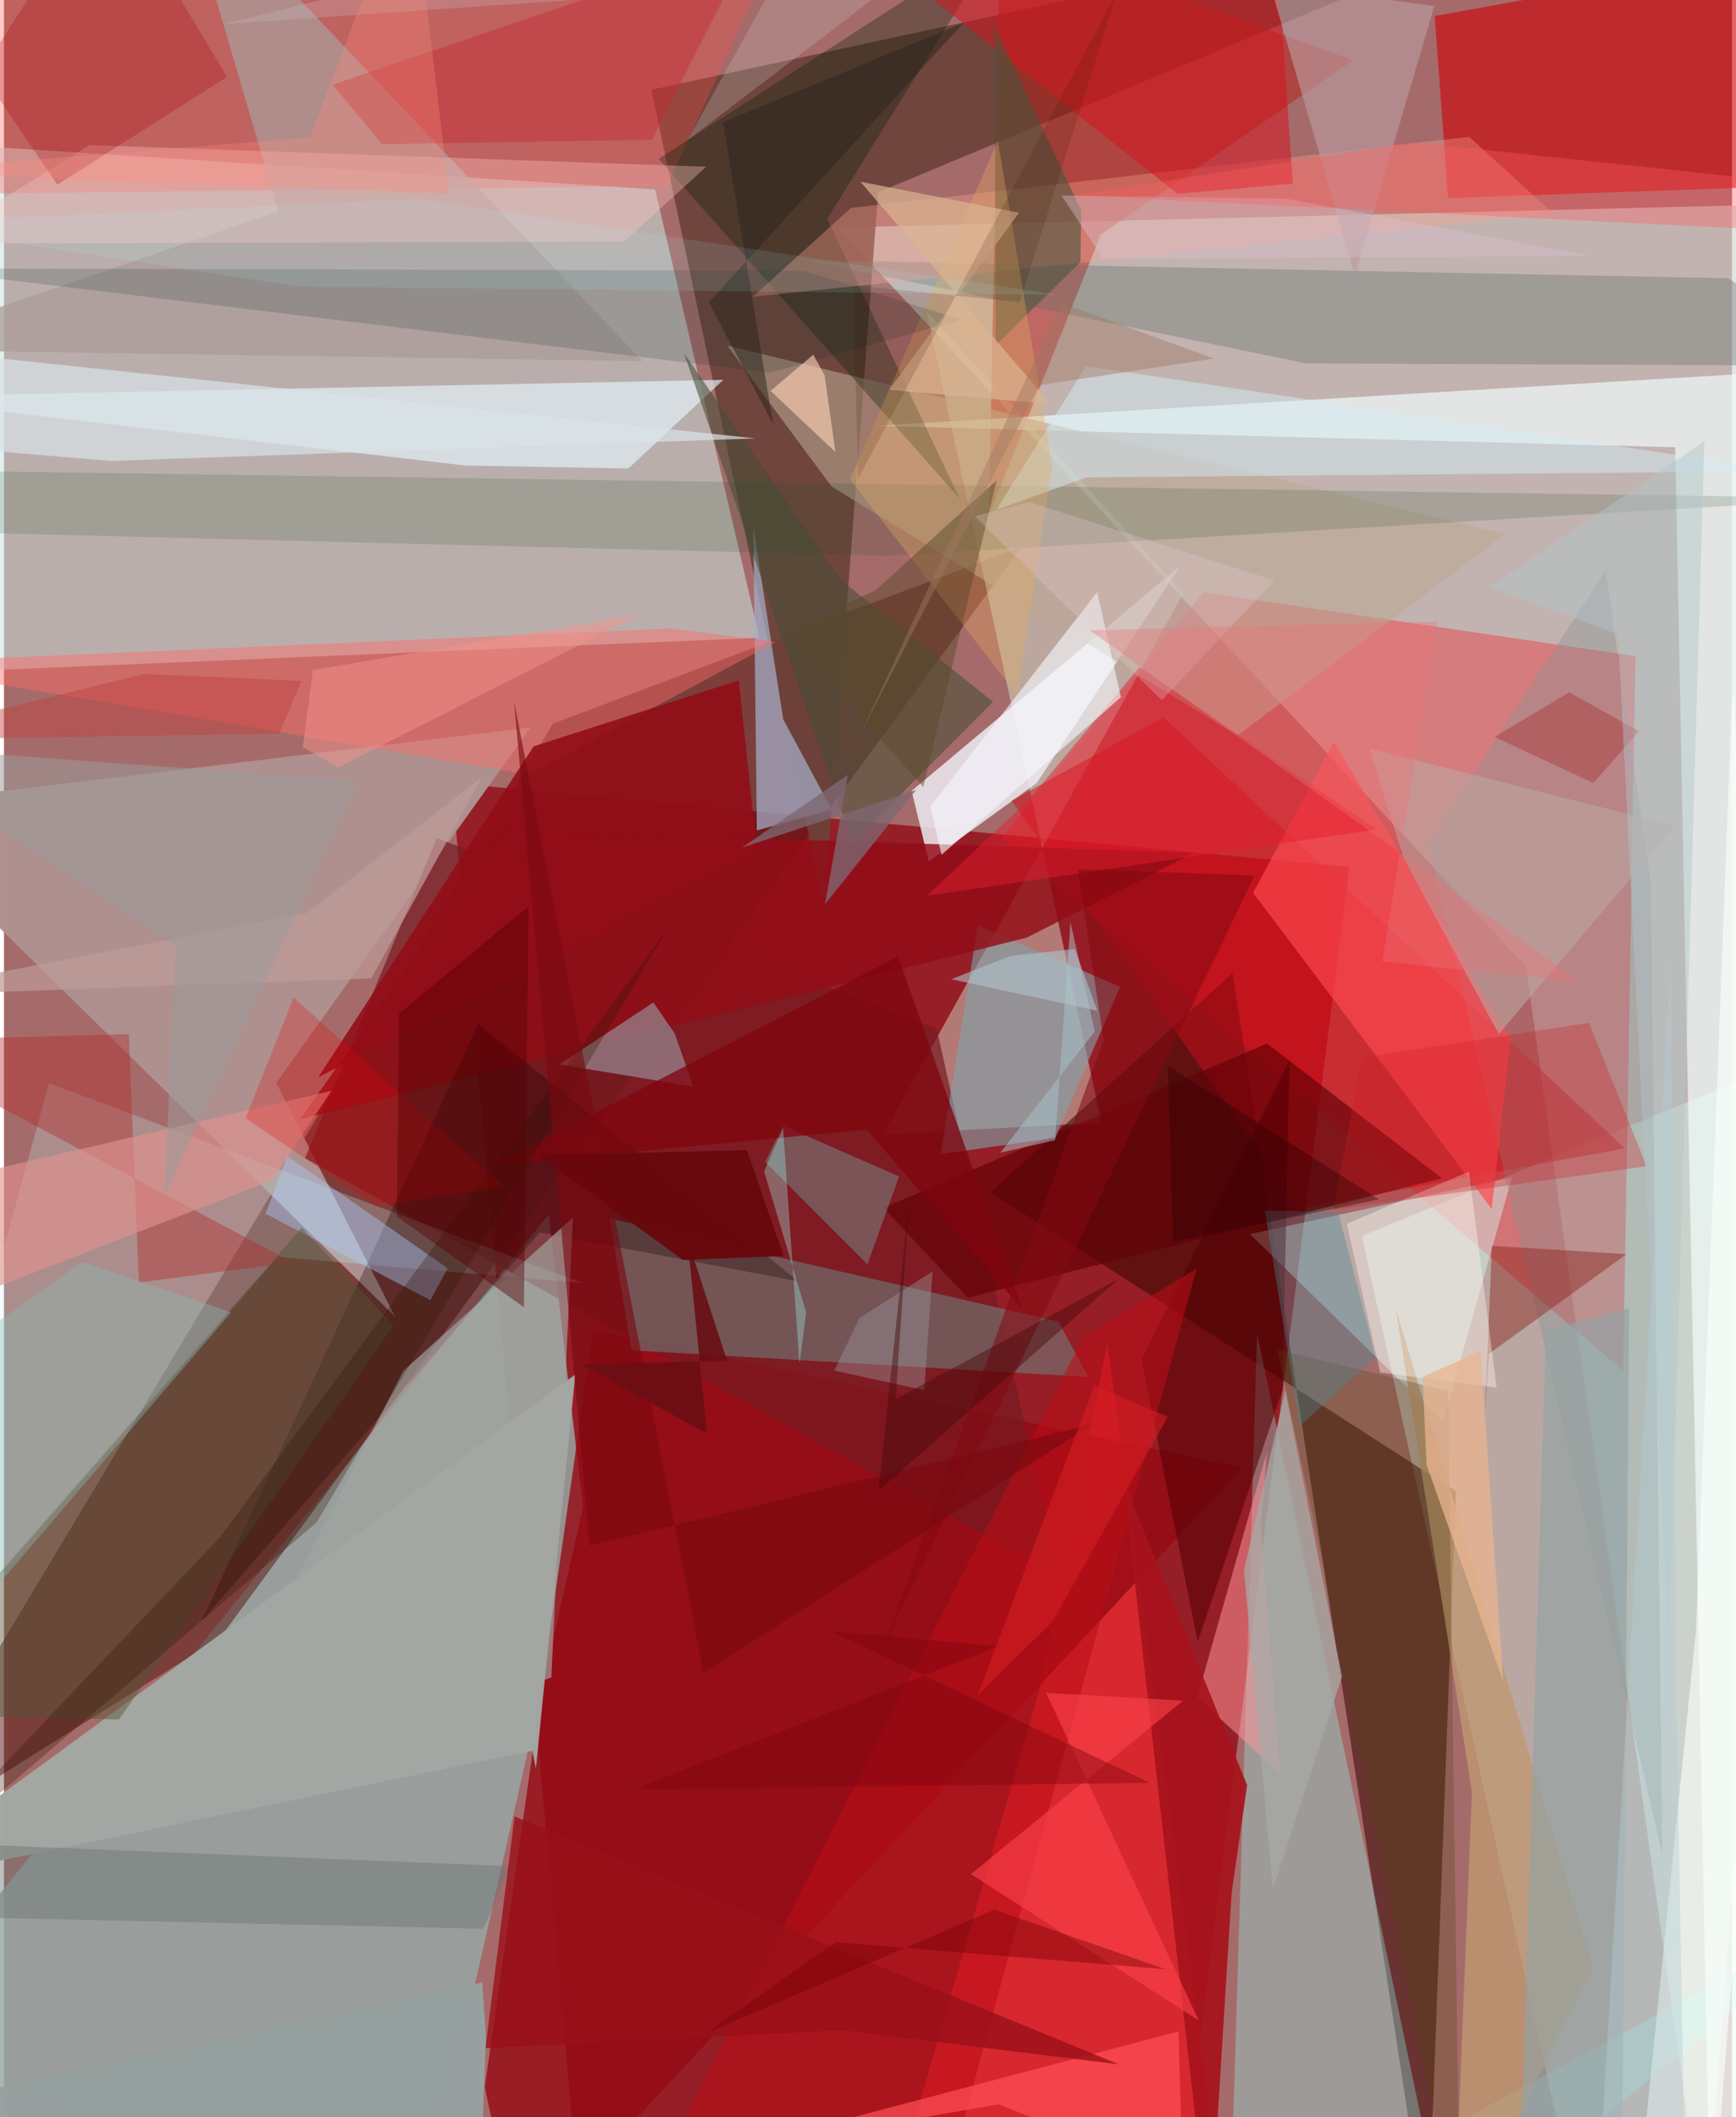 <svg xmlns="http://www.w3.org/2000/svg" width="228" height="278" viewBox="0 0 836 1024"><path fill="#a56b6a" d="M0 0h836v1024H0z"/><path fill="#930e17" fill-opacity=".824" d="M280.272 1086H565.94l84.93-666.704-434.2-40.577z"/><path fill="#d1d8d4" fill-opacity=".659" d="M736.314 467.529L403.164 110.05 898 97.904 822.995 1086z"/><path fill="#cbe4e0" fill-opacity=".557" d="M-53.255 326.085L365.496 308.5 315 91.615-52.527 68.089z"/><path fill="#97a9a6" fill-opacity=".831" d="M199.221 1086L-62 990.216l325.48-402.737 16.714 141.367z"/><path fill="#d8fff3" fill-opacity=".408" d="M898 1086H764.596L656.883 597.853l235.418-96.802z"/><path fill="#51110d" fill-opacity=".498" d="M265.55 350.022L-62 896.545l166.637-104.506 387.798-527.728z"/><path fill="#fc0e19" fill-opacity=".329" d="M783.31 663.088l5.99-345.739-208.92-30.833-97.558 118.653z"/><path fill="#6b4239" fill-opacity=".914" d="M422.911 93.011L787.073-58.722 313.236 43.396l83.511 395.456z"/><path fill="#dafae4" fill-opacity=".416" d="M425.414 548.605l105.557-5.6-84.63-392.335 124.244 136.175z"/><path fill="#380700" fill-opacity=".549" d="M594.4 470.656L688.862 1086l13.553-364.72-225.219-144.62z"/><path fill="#d72830" fill-opacity=".988" d="M501.86 813.927l-69.04 238.406L592.09 1086l-58.316-436.93z"/><path fill="#cd0007" fill-opacity=".6" d="M692.158 7.722l6.441 88.1L898 88.754V-29.37z"/><path fill="#ae9190" fill-opacity=".996" d="M254.754 351.863l-123.06 171.888 57.526 113.086L-62 389.937z"/><path fill="#ebe9ee" fill-opacity=".859" d="M569.47 273.244l-69.932 105.548-52.167 37.846-8.256-34.142z"/><path fill="#93fef7" fill-opacity=".325" d="M898 921.524L698.45 1086l-92.208-441.062-13.4 441.062z"/><path fill="#b82019" fill-opacity=".506" d="M476.508 249.29l5.433-282.922 170.511 62.853-121.894 84.33z"/><path fill="#f3fffd" fill-opacity=".655" d="M898 177.491L825.598 1086 808.49 216.346 421.394 205.96z"/><path fill="#940a13" fill-opacity=".796" d="M248.717 1086l350.411-376.089L285 643.004 232.627 1009.4z"/><path fill="#761b22" fill-opacity=".698" d="M209.319 405.348l241.913 92.113 58.88 264.797-364.468-202.096z"/><path fill="#c3fdfe" fill-opacity=".239" d="M132.49 607.921L-62 829.911l83.774-306.005 257.987 96.645z"/><path fill="#6d8683" fill-opacity=".529" d="M293.03 589.274l217.042 49.92 14.546 26.78-220.976-12.86z"/><path fill="#e6f6fe" fill-opacity=".639" d="M223.224 225.156l78.828 1.438 45.975-42.902L-62 192.012z"/><path fill="#cd0f1a" fill-opacity=".506" d="M627.357 584.491l156.725-29.134-223.15-208.39-73.459 40.324z"/><path fill="#a3afca" fill-opacity=".722" d="M376.963 347.839l23.46 43.7-36.198 10.125-1.679-146.622z"/><path fill="#dafff8" fill-opacity=".42" d="M602.842 596.915l203.643-44.291-76.915 16.77-33.46 118.495z"/><path fill="#bba793" fill-opacity=".569" d="M726.424 258.297l-376.588-91.17 50.565 68.204L596.73 355.778z"/><path fill="#63726c" fill-opacity=".365" d="M387.843 125.778l446.277 8.801L898 176.89l-268.222-1.134z"/><path fill="#899292" fill-opacity=".369" d="M796.695 427.163l5.635 470.079-113.446-489.16 85.985-132.259z"/><path fill="#610005" fill-opacity=".651" d="M611.027 504.71l84.56 65.198-229.371 57.714-40.683-43.41z"/><path fill="#ff4b4a" fill-opacity=".294" d="M390.689-62L320.676 90.029-62 94.206V-62z"/><path fill="#ff6b66" fill-opacity=".447" d="M253.969 374.63L-62 320.822l385.223-16.868 50.145 6.52z"/><path fill="#81a2aa" fill-opacity=".604" d="M471.15 447.61l68.777 29.703-31.235 72.935-55.523 7.99z"/><path fill="#ff474f" fill-opacity=".675" d="M643.422 358.778l85.486 143.693-9.17 82.27-115.447-152.89z"/><path fill="#ab9b9a" fill-opacity=".737" d="M84.528-62l224.401 236.715L-62 169.1l194.718-66.83z"/><path fill="#910d17" fill-opacity=".82" d="M241.673 401.57l-98.4 139.748 351.45-87.798 81.315-41.163z"/><path fill="#160000" fill-opacity=".302" d="M384.338 619.752l-125.094-23.648-163.7 188.09 133.792-288.845z"/><path fill="#001c08" fill-opacity=".31" d="M462.336 241.137L316.756 76.789l166.082-107.09-84.58 136.16z"/><path fill="#96848f" fill-opacity=".737" d="M268.736 514.837l64.832 10.695-9.126-25.708-10.25-14.978z"/><path fill="#f9a18f" fill-opacity=".353" d="M409.756 100.573l-47.491 42.94 387.467-40-40.895-37.34z"/><path fill="#a3a7a3" fill-opacity=".973" d="M257.34 855.415l19.065-190.625L-62 912.324l317.659-65.555z"/><path fill="#920d17" fill-opacity=".882" d="M152.037 521.034L364.4 412.56l-8.916-83.535-99.27 31.966z"/><path fill="#d51320" fill-opacity=".529" d="M613.214-62L623.51 88.858l-55.874 4.867L371.85-62z"/><path fill="#4a553d" fill-opacity=".592" d="M520.782 126.714l-41.04 40.354-.496-154.498 41.897 89.274z"/><path fill="#464c36" fill-opacity=".565" d="M328.985 170.83l81.472 236.846 68.05-68.216-73.755-59.046z"/><path fill="#ff989b" fill-opacity=".522" d="M577.262 820.938l40.165 37.153-9.383-119.807 2.929-35.995z"/><path fill="#be9873" fill-opacity=".788" d="M701.382 1086l8.773-219.439L673.3 632.966l95.684 318.879z"/><path fill="#550005" fill-opacity=".573" d="M550.27 657.55l71.626-144.79-3.371 159.521-41.037 121.837z"/><path fill="#788887" fill-opacity=".525" d="M376.875 544.39l56.188 24.628-15.341 42.511-49.453-49.543z"/><path fill="#25512c" fill-opacity=".169" d="M-62 256.45l36.634-28.734L898 240.926 427.145 268.83z"/><path fill="#fcfffa" fill-opacity=".608" d="M836.159 333.486L898 1084.336l-108.506-9.585 29.06-286.239z"/><path fill="#ba0d16" fill-opacity=".557" d="M325.598 1032.66L522.38 646.244l54.572-32.61-115.244 421.394z"/><path fill="#d2edf6" fill-opacity=".475" d="M523.513 177.078l338.56 50.872-338.32 2.934-43.633 15.694z"/><path fill="#aecdfe" fill-opacity=".412" d="M214.652 613.433l-77.521-54.18-10.589 27.783 79.742 41.803z"/><path fill="#ffc6be" fill-opacity=".357" d="M41.377 70.162l-76.96 47.671 335.524-.938 39.805-36.248z"/><path fill="#a8131c" fill-opacity=".918" d="M541.51 716.189l59.907 147.178-7.523 52.285L583.319 1086z"/><path fill="#b32828" fill-opacity=".396" d="M60.397 500.159l4.89 120.185 74.314-9.784L-62 503.45z"/><path fill="#8e251d" fill-opacity=".455" d="M716.53 683.284l3.285-80.74 65.132 4.04-66.619 48.271z"/><path fill="#ba9b9f" fill-opacity=".635" d="M691.99 2.911l-38.482 130.464L596.67-62 339.918-45.221z"/><path fill="#92a4a5" fill-opacity=".655" d="M782.535 1086l3.678-453.258-40.262 10.648-12.879 423.537z"/><path fill="#e5ac5f" fill-opacity=".341" d="M507.12 224.953l-16.8 111.351-81.052-104.512L480.82 68.116z"/><path fill="#bba4a0" fill-opacity=".608" d="M676.89 414.538l-16.446-52.549L808.4 399.477l-85.227 100.617z"/><path fill="#003028" fill-opacity=".165" d="M370.386 180.25l93.01-25.617-76.376-23.693-431.137-1.135z"/><path fill="#d8e2e7" fill-opacity=".706" d="M-30.678 215.957l82.074 6.98 312.205-10.893L-62 167z"/><path fill="#ff4f56" fill-opacity=".714" d="M568.236 982.5l-221.82 58.541 134.85-23.256 88.945 35.64z"/><path fill="#c7242a" fill-opacity=".384" d="M182.804 69.727l130.612-2.15 48.416-95.462L158.99 41.008z"/><path fill="#4e4110" fill-opacity=".282" d="M632.86 731.235L704.43 1086l-5.73-413.241-82.7-19.982z"/><path fill="#e0928e" fill-opacity=".624" d="M158.396 527.576l-28.77 43.277-138.69 53.76-44.223-47.79z"/><path fill="#fff4e9" fill-opacity=".412" d="M708.715 566.657l-59.066 25.23 16.108 71.923 56.356 7.378z"/><path fill="#515436" fill-opacity=".451" d="M188.617 641.032l-44.582-47.237L-62 829.19l117.687 2.429z"/><path fill="#e21e2f" fill-opacity=".478" d="M664.07 401.173l-114.685-78.63-53.437 64.122-49.41 46.573z"/><path fill="#a7a9a6" fill-opacity=".741" d="M613.88 914.025l33.436-103.064-27.407-138.481-20.025 86.99z"/><path fill="#6d7573" fill-opacity=".455" d="M-62 926.346l293.83 6.527 13.535-30.242L-62 890.13z"/><path fill="#aa0007" fill-opacity=".263" d="M107.918 37.167l-82.103 52.18-36.865-54.475L49.776-59.83z"/><path fill="#7f050e" fill-opacity=".757" d="M417.342 546.34l75.45 87.14-60.261-170.858-195.573 100.852z"/><path fill="#fd424a" fill-opacity=".608" d="M467.804 906.435l102.634-83.879-66.263-3.817 73.817 158.499z"/><path fill="#f5f8fe" fill-opacity=".612" d="M540.358 337.202l-86.78 76.265-5.433-23.44 80.747-103.667z"/><path fill="#ffd1b8" fill-opacity=".612" d="M402.258 218.666l-5.264-37.167-5.466-9.96-20.681 17.526z"/><path fill="#999ba2" fill-opacity=".404" d="M401.696 662.9l12.169-25.4 35.4-22.56-4.075 57.48z"/><path fill="#cc1e22" fill-opacity=".306" d="M656.89 511.567l-13.816 73.565 151.587-21.049-27.905-69.364z"/><path fill="#a3a5a1" fill-opacity=".671" d="M264.824 811.317L83.57 875.806l109.64-212.764 82.014-74.147z"/><path fill="#eab58f" fill-opacity=".753" d="M688.217 708.46l-1.958-42.489 28.032-12.59 10.998 159.792z"/><path fill="#301201" fill-opacity=".29" d="M320.854 449.472l-169.53 286.814L-62 918.624l166.672-175.302z"/><path fill="#4a8794" fill-opacity=".38" d="M663.668 656.592l-36.8 33.01L610 585.476l35.423.717z"/><path fill="#eb0000" fill-opacity=".247" d="M140.135 482.433l-23.238 58.4 62.974 42.67 61.685-9.803z"/><path fill="#89bbb3" fill-opacity=".388" d="M-29.661 797.847L110 634.708l-72.21-24.432L-62 681.267z"/><path fill="#830912" fill-opacity=".549" d="M604.974 423.473l-179.63 373.251 106.631-293.77-12.514-82.583z"/><path fill="#dbb492" fill-opacity=".694" d="M506.354 195.426L414.326 87.888l76.735 14.995-62.819 85.65z"/><path fill="#7a090f" fill-opacity=".624" d="M338.42 809.13l188.266-120.274-243.39 58.78-36.523-408.454z"/><path fill="#7e6773" fill-opacity=".788" d="M357.023 409.97l51.278-35.259-11.136 62.733 44.147-55.407z"/><path fill="#991019" fill-opacity=".796" d="M539.341 998.455l-292.327-119.92L232.93 990.71l172.48-8.794z"/><path fill="#540002" fill-opacity=".427" d="M251.541 632.26l2.258-193.947-62.611 51.966-1.154 98.084z"/><path fill="#dcc0cd" fill-opacity=".412" d="M531.794 125.254l235.522-1.517-147.052-27.65-108.586-1.515z"/><path fill="#5c492a" fill-opacity=".475" d="M444.73 380.578l35.52-148.318-58.556 53.15-43.864 20.412z"/><path fill="#a7c2cb" fill-opacity=".514" d="M515.965 446.09l-7.435 105.381-26.538 6.047 45.709-58.635z"/><path fill="#ab3234" fill-opacity=".427" d="M790.93 353.694l-21.988 25.02-47.865-22.248 36.188-21.624z"/><path fill="#a7fffb" fill-opacity=".322" d="M384.833 659.65l-7.946-114.163-9.14 21.049 20.37 68.33z"/><path fill="#96a09f" fill-opacity=".984" d="M231.373 958.845l-291.655 63.27L229.352 1086l3.857-100.59z"/><path fill="#b1c4c9" fill-opacity=".459" d="M780.853 306.65l24.709 489.107 17.068-582.265-103.924 70.467z"/><path fill="#381400" fill-opacity=".161" d="M538.532-4.039l-47.157 150.2-80.523-8.296 2.407 93.688z"/><path fill="#e6cad6" fill-opacity=".278" d="M560.144 338.658l-90.56-88.973 26.294-6.91L614.8 280.773z"/><path fill="#ff5d60" fill-opacity=".353" d="M898 91.873l-12.079 20.913L517.9 94.474l163.424-25.71z"/><path fill="#2b241f" fill-opacity=".51" d="M464.099 11.085L347.85 59.122l24.28 146.2-31.071-59.057z"/><path fill="#f3948b" fill-opacity=".498" d="M161.829 371.167l145.537-73.955-157.853 26.895-4.959 37.26z"/><path fill="#80060c" fill-opacity=".427" d="M554.427 862.322l-249.618 3.14 176.107-69.22-80.99-7.332z"/><path fill="#be9a98" fill-opacity=".725" d="M177.665 473.203l53.87-97.57-84.943 65.853L-62 481.908z"/><path fill="#c9c2c1" fill-opacity=".271" d="M434.141-10.97L106.51 11.625 402.654-62 330.719 67.763z"/><path fill="#710000" fill-opacity=".408" d="M402.304 939.397L339.88 983.22l139.244-59.56 82.784 28.784z"/><path fill="#ed7275" fill-opacity=".361" d="M525.333 304.86l237.453 170.312-95.931-10.222 26.59-164.329z"/><path fill="#9a9b99" fill-opacity=".537" d="M77.643 578.323l5.41-120.848L-62 360.68l233.545 16.933z"/><path fill="#b3ccd4" fill-opacity=".427" d="M813.638 1080.275l-4.52-256.153-2.75-358.943L769.865 1086z"/><path fill="#690f14" fill-opacity=".902" d="M279.06 659.743l70.817-1.492-19.249-58.945 9.497 94.116z"/><path fill="#47090a" fill-opacity=".455" d="M431.326 676.717l6.579-95.34-14.842 139.753 116.253-102.646z"/><path fill="#ff8a7b" fill-opacity=".298" d="M196.88-62L147.996 66.413-58.82 83.249l274.184 10.498z"/><path fill="#c03d3c" fill-opacity=".443" d="M143.97 329.34l-10.89 25.481-195.08 3.06 129.927-31.924z"/><path fill="#9f7760" fill-opacity=".439" d="M501.076 186.278L414.13 355.556l97.386-209.085 73.82 26.97z"/><path fill="#9ef5ff" fill-opacity=".114" d="M510.003 142.593l-367.533-4.029-198.336-30.481 255.353-11.935z"/><path fill="#b1c6ce" fill-opacity=".573" d="M518.024 459.003l10.934 29.843-70.65-15.208 28.713-11.333z"/><path fill="#d51e23" fill-opacity=".58" d="M506.946 784.649l-35.926 35.349 56.51-149.862 35.519 15.12z"/><path fill="#69080d" fill-opacity=".965" d="M377.212 607.478l-48.692 1.897-69.83-50.576 100.665-2.527z"/><path fill="#2b0205" fill-opacity=".376" d="M565.691 600.627l-2.618-85.093 101.748 64.33-.2.365z"/></svg>